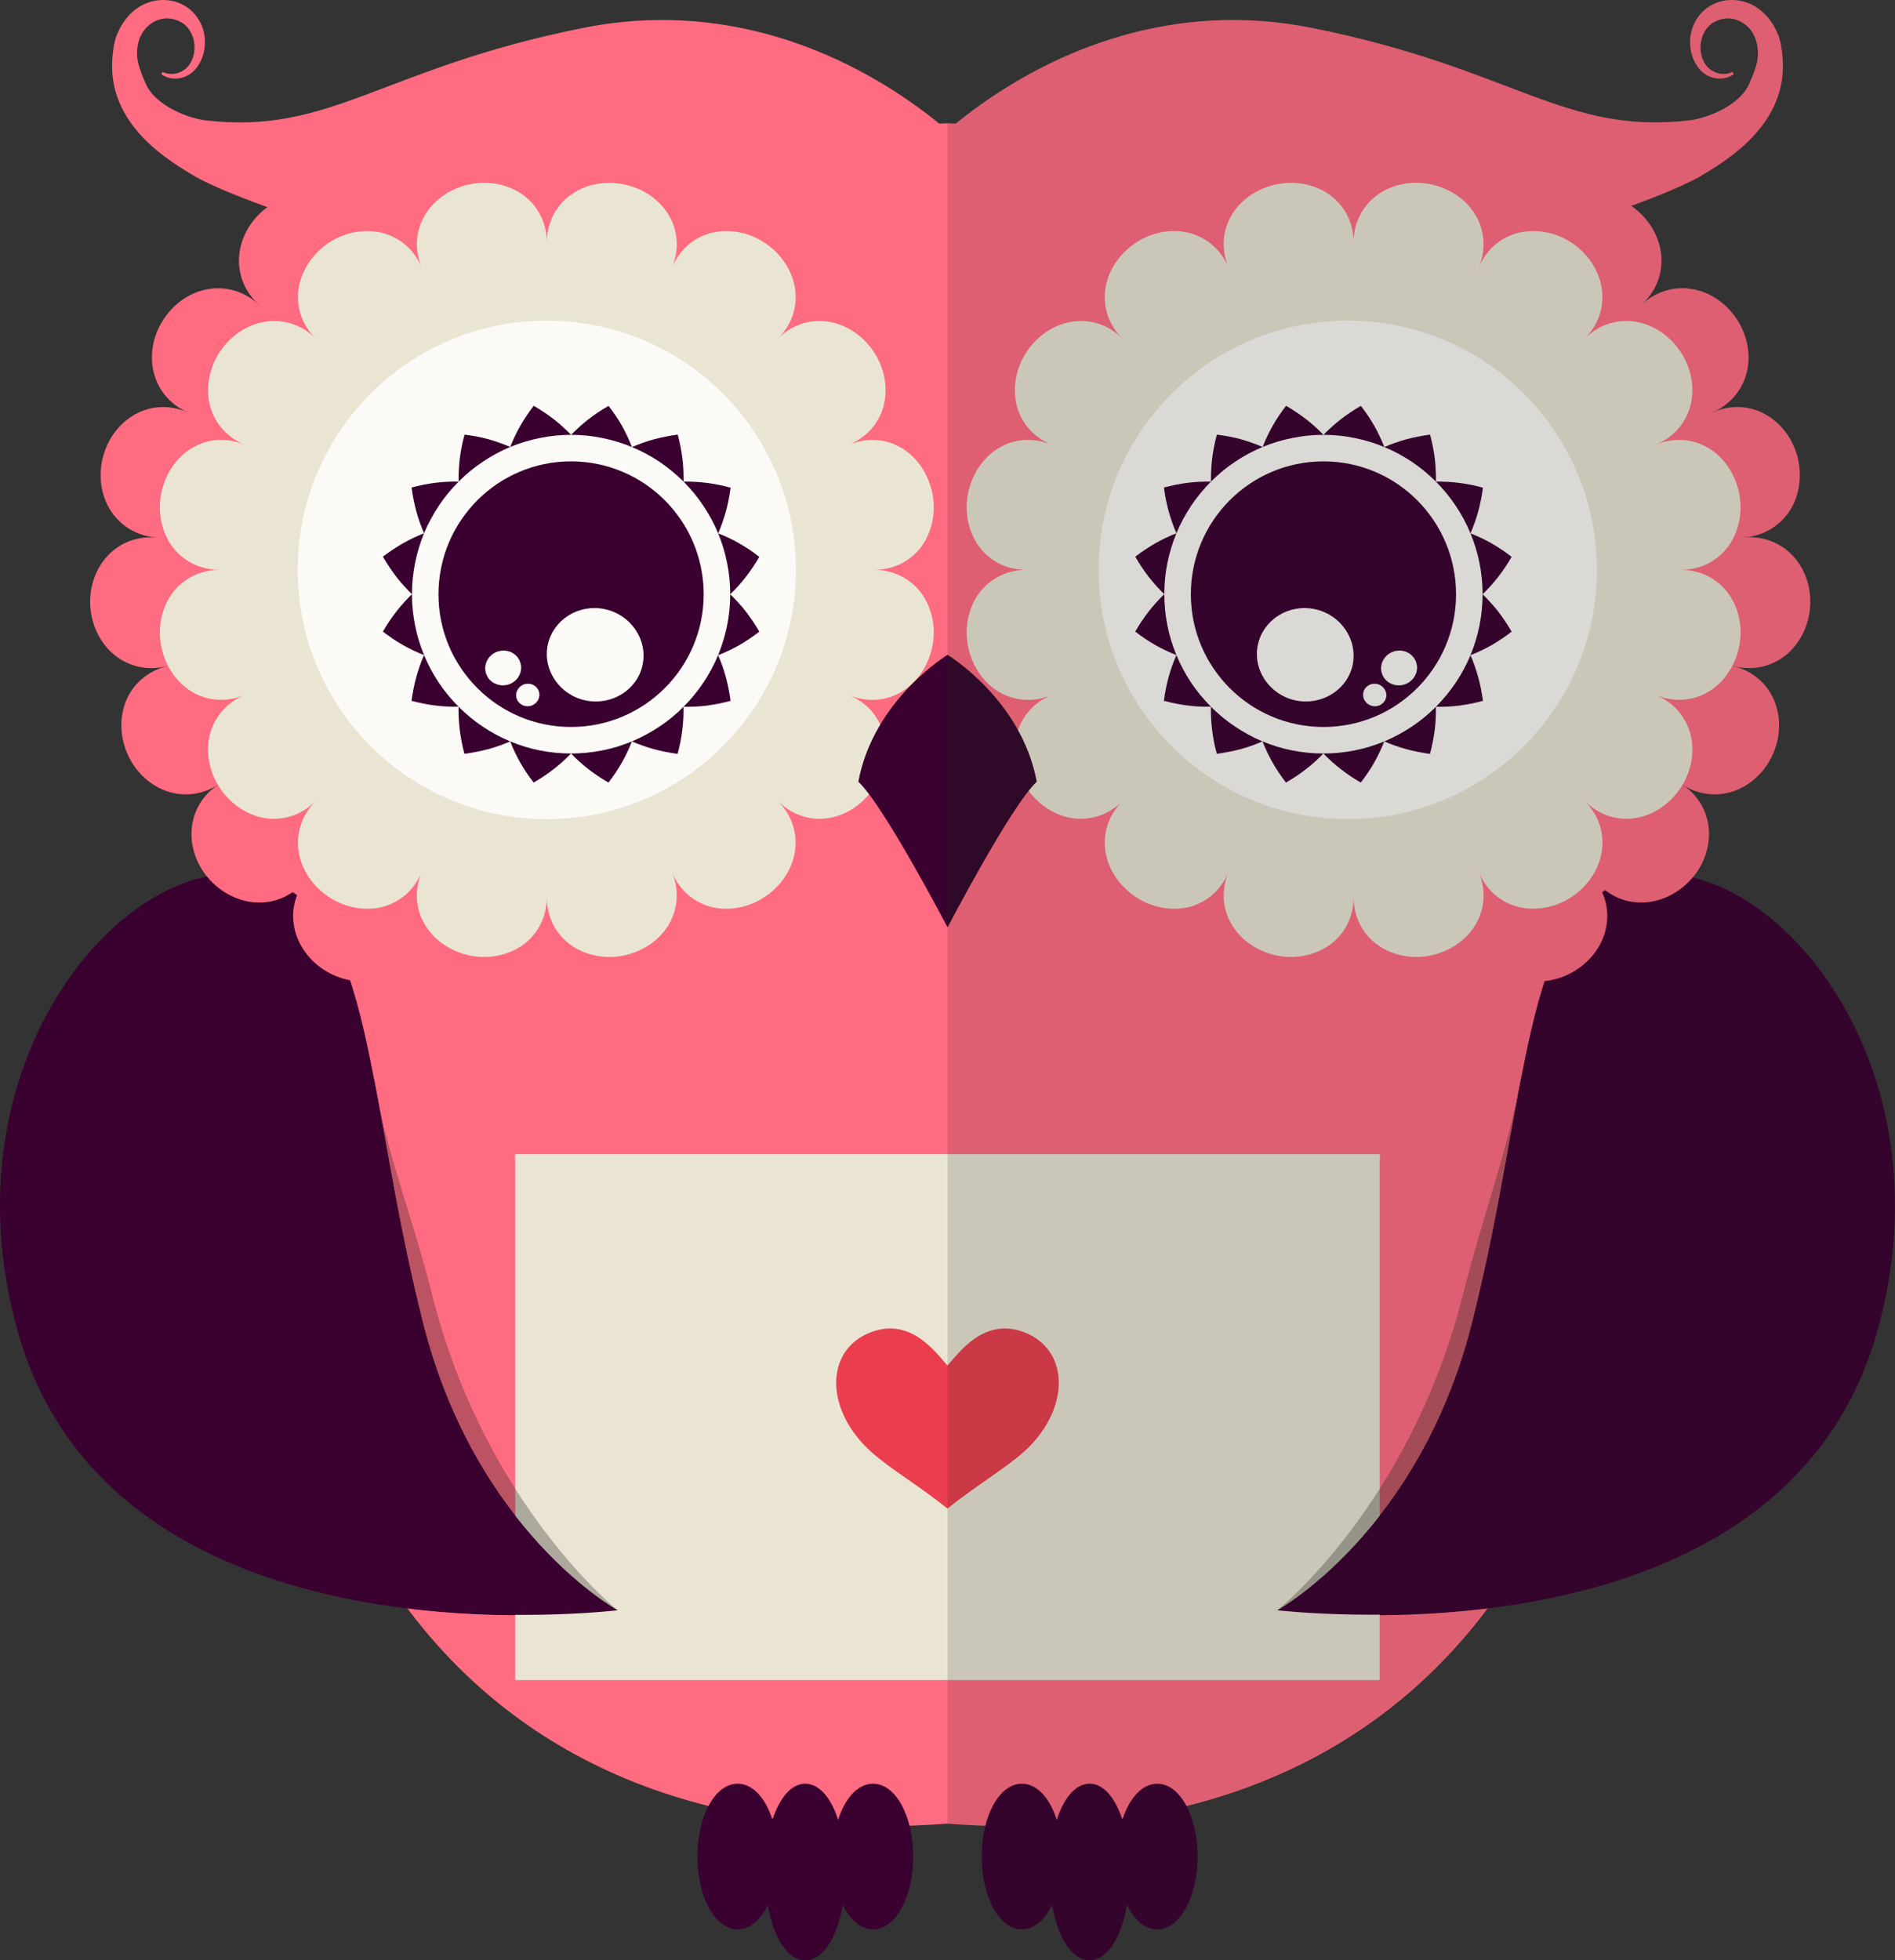<?xml version="1.0" encoding="utf-8"?>
<!-- Generator: Adobe Illustrator 16.0.0, SVG Export Plug-In . SVG Version: 6.00 Build 0)  -->
<!DOCTYPE svg PUBLIC "-//W3C//DTD SVG 1.1//EN" "http://www.w3.org/Graphics/SVG/1.1/DTD/svg11.dtd">
<svg version="1.1" id="Layer_1" xmlns="http://www.w3.org/2000/svg" xmlns:xlink="http://www.w3.org/1999/xlink" x="0px" y="0px"
   width="349.079"
   height="360.999"
   viewBox="0 0 349.079 360.999"
   xml:space="preserve">
<rect x="0" y="0" width="349.079" height="360.999" fill="#333333" stroke="none"/>
<g transform="translate(-834.13,-704.032)">
	<g>
		<g>
			<path fill="#FF6B80" d="M1131.24,875.889c-13.594-97.705-40.878-146.771-122.576-149.156l0,0l0,0l0,0l0,0
				c-81.698,2.386-108.991,51.451-122.566,149.156c-13.527,97.363,28.015,170.961,122.576,163.975
				C1103.206,1046.85,1144.767,973.252,1131.24,875.889z"/>
			<path fill="#3A002F" d="M1022.374,1059.336c-4.146,0-7.398-5.908-7.398-13.412c0-7.521,3.252-13.409,7.398-13.409
				s7.397,5.888,7.397,13.409C1029.771,1053.428,1026.521,1059.336,1022.374,1059.336z"/>
			<path fill="#3A002F" d="M1047.32,1059.336c-4.156,0-7.418-5.908-7.418-13.412c0-7.521,3.262-13.409,7.418-13.409
				c4.146,0,7.397,5.888,7.397,13.409C1054.718,1053.428,1051.467,1059.336,1047.32,1059.336z"/>
			<path fill="#3A002F" d="M1034.852,1065.031c-4.214,0-7.408-6.986-7.408-16.259c0-9.255,3.194-16.258,7.408-16.258
				s7.379,7.003,7.379,16.258C1042.23,1058.045,1039.065,1065.031,1034.852,1065.031z"/>
			<path fill="#3A002F" d="M970.009,1059.336c-4.146,0-7.398-5.908-7.398-13.412c0-7.521,3.251-13.409,7.398-13.409
				s7.399,5.888,7.399,13.409C977.408,1053.428,974.155,1059.336,970.009,1059.336z"/>
			<path fill="#3A002F" d="M994.956,1059.336c-4.156,0-7.408-5.908-7.408-13.412c0-7.521,3.252-13.409,7.408-13.409
				c4.136,0,7.388,5.888,7.388,13.409C1002.344,1053.428,999.092,1059.336,994.956,1059.336z"/>
			<path fill="#3A002F" d="M982.468,1065.031c-4.214,0-7.398-6.986-7.398-16.259c0-9.255,3.184-16.258,7.398-16.258
				c4.223,0,7.417,7.003,7.417,16.258C989.885,1058.045,986.691,1065.031,982.468,1065.031z"/>
			<g>
				<path fill="#3A002F" d="M912.016,947.601c9.717,38.58,35.894,52.971,35.894,52.971s-92.887,12.124-110.569-51.565
					c-13.739-49.489,19.645-87.587,42.754-83.757C903.232,869.078,900.721,902.79,912.016,947.601z"/>
				<path fill="#3A002F" d="M1105.332,947.601c-9.717,38.58-35.913,52.971-35.913,52.971s92.896,12.124,110.579-51.565
					c13.738-49.489-19.646-87.587-42.754-83.757C1114.106,869.078,1116.617,902.79,1105.332,947.601z"/>
			</g>
			<g>
				<path fill="#FF6B80" d="M934.855,881.162c-39.791,0-72.164-32.382-72.164-72.192c0-39.793,32.373-72.157,72.164-72.157
					c39.79,0,72.174,32.364,72.174,72.157C1007.029,848.78,974.646,881.162,934.855,881.162z"/>
				<g>
					<g>
						<path fill="#FF6B80" d="M911.419,877.235c1.116-3.153,3.309-5.618,5.744-7.193c2.453-1.599,5.127-2.331,7.812-1.889
							c5.205,0.925,9.698,6.236,9.881,13.009c0.01,3.346-1.376,6.427-3.906,8.522c-2.501,2.1-6.157,3.156-9.976,2.521
							c-3.81-0.614-6.927-2.828-8.62-5.618C910.63,883.779,910.323,880.43,911.419,877.235z"/>
					</g>
					<g>
						<path fill="#FF6B80" d="M890.553,865.922c4.3-5.193,11.122-6.675,15.777-4.192c2.405,1.306,4.061,3.54,5.013,6.31
							c0.943,2.731,1.164,6.022,0.077,9.196c-1.077,3.194-3.387,5.656-6.465,6.813c-3.059,1.153-6.859,0.96-10.265-0.888
							c-3.386-1.844-5.619-4.925-6.301-8.119C887.676,871.831,888.475,868.557,890.553,865.922z"/>
					</g>
					<g>
						<path fill="#FF6B80" d="M874.457,848.452c5.734-3.54,12.68-2.753,16.298,1.115c3.55,3.927,3.799,10.909-0.202,16.354
							c-2.059,2.656-5.051,4.234-8.332,4.311c-3.261,0.117-6.792-1.31-9.409-4.138s-3.724-6.481-3.338-9.714
							C869.829,853.106,871.638,850.262,874.457,848.452z"/>
					</g>
					<g>
						<path fill="#FF6B80" d="M864.885,826.71c3.27-0.829,6.522-0.328,9.188,0.825c2.664,1.194,4.752,3.021,5.849,5.525
							c2.106,4.849,0.067,11.503-5.465,15.392c-2.81,1.848-6.138,2.365-9.274,1.385c-3.118-0.96-6.023-3.426-7.572-6.966
							c-1.568-3.539-1.433-7.349-0.028-10.294C858.988,829.614,861.624,827.518,864.885,826.71z"/>
					</g>
					<g>
						<path fill="#FF6B80" d="M862.931,803.023c6.706,0.749,11.689,5.639,12.151,10.909c0.23,2.731-0.741,5.349-2.521,7.659
							c-1.78,2.269-4.407,4.271-7.677,5.118c-3.252,0.825-6.572,0.231-9.217-1.713c-2.655-1.924-4.569-5.215-4.887-9.062
							c-0.318-3.851,1.049-7.391,3.338-9.718C856.409,803.869,859.583,802.733,862.931,803.023z"/>
					</g>
					<g>
						<path fill="#FF6B80" d="M868.761,779.993c3.088,1.364,5.34,3.771,6.726,6.309c1.385,2.58,1.885,5.312,1.222,7.968
							c-0.664,2.617-2.424,4.789-4.859,6.389c-2.424,1.595-5.55,2.613-8.918,2.365c-3.348-0.27-6.292-1.906-8.177-4.6
							c-1.876-2.673-2.626-6.386-1.674-10.16c0.934-3.75,3.387-6.654,6.312-8.119C862.325,778.646,865.693,778.625,868.761,779.993z
							"/>
					</g>
					<g>
						<path fill="#FF6B80" d="M881.788,760.115c4.83,4.714,5.724,11.642,2.867,16.086c-2.925,4.406-9.64,6.33-15.894,3.792
							c-3.079-1.347-5.329-3.851-6.214-7.007c-0.905-3.153-0.415-6.924,1.721-10.156c2.107-3.236,5.359-5.197,8.602-5.619
							C876.121,756.786,879.315,757.826,881.788,760.115z"/>
					</g>
					<g>
						<path fill="#FF6B80" d="M900.519,745.512c1.607,2.963,1.924,6.233,1.443,9.12c-0.49,2.866-1.76,5.349-3.916,7.024
							c-4.194,3.249-11.169,2.903-16.258-1.541c-2.482-2.251-3.8-5.369-3.627-8.64c0.164-3.271,1.837-6.658,4.897-9.045
							c3.04-2.365,6.744-3.19,9.947-2.538C896.238,740.508,898.922,742.549,900.519,745.512z"/>
					</g>
					<g>
						<path fill="#FF6B80" d="M922.974,737.797c0.549,3.309-0.221,6.52-1.596,9.062c-1.405,2.579-3.406,4.503-5.985,5.387
							c-2.568,0.885-5.339,0.598-8.023-0.56c-2.656-1.17-5.234-3.211-6.851-6.174c-1.616-2.946-1.867-6.312-0.634-9.352
							c1.202-3.039,3.915-5.716,7.571-6.966c3.666-1.271,7.446-0.829,10.265,0.829C920.568,731.656,922.444,734.468,922.974,737.797
							z"/>
					</g>
					<g>
						<path fill="#FF6B80" d="M946.737,737.797c-0.567,3.309-2.329,6.099-4.464,8.06c-2.155,1.965-4.686,3.156-7.417,3.136
							c-2.732,0.021-5.263-1.171-7.417-3.136c-2.126-1.961-3.896-4.751-4.464-8.06c-0.558-3.329,0.308-6.582,2.463-9.065
							c2.136-2.462,5.57-4.116,9.429-4.116c3.848,0,7.282,1.654,9.408,4.116C946.439,731.215,947.304,734.468,946.737,737.797z"/>
					</g>
					<g>
						<path fill="#FF6B80" d="M969.201,745.512c-1.625,2.963-4.194,5.004-6.85,6.174c-2.684,1.157-5.455,1.444-8.033,0.56
							c-2.569-0.884-4.579-2.808-5.975-5.387c-1.376-2.542-2.145-5.753-1.606-9.062c0.548-3.329,2.415-6.141,5.263-7.773
							c2.819-1.637,6.6-2.1,10.256-0.829c3.665,1.271,6.369,3.927,7.581,6.966C971.067,739.199,970.817,742.587,969.201,745.512z"/>
					</g>
					<g>
						<path fill="#FF6B80" d="M987.933,760.133c-5.089,4.427-12.074,4.772-16.259,1.54c-2.165-1.692-3.425-4.175-3.925-7.041
							c-0.472-2.866-0.154-6.157,1.452-9.12c1.597-2.963,4.281-5.004,7.504-5.619c3.213-0.652,6.917,0.173,9.958,2.538
							c3.049,2.387,4.733,5.795,4.896,9.045C991.732,754.746,990.415,757.864,987.933,760.133z"/>
					</g>
					<g>
						<path fill="#FF6B80" d="M1000.949,779.993c-6.244,2.538-12.958,0.614-15.883-3.771c-2.867-4.465-1.962-11.393,2.867-16.089
							c2.472-2.289,5.666-3.347,8.918-2.922c3.232,0.442,6.494,2.383,8.609,5.619c2.127,3.232,2.607,7.003,1.713,10.156
							C1006.288,776.143,1004.027,778.646,1000.949,779.993z"/>
					</g>
					<g>
						<path fill="#FF6B80" d="M1006.788,803.023c-3.367,0.27-6.494-0.771-8.918-2.349c-2.434-1.616-4.195-3.788-4.858-6.405
							c-0.664-2.656-0.164-5.388,1.222-7.968c1.375-2.538,3.636-4.924,6.715-6.309c3.079-1.347,6.446-1.33,9.38,0.151
							c2.925,1.465,5.377,4.39,6.32,8.119c0.942,3.774,0.192,7.487-1.693,10.16C1013.08,801.117,1010.137,802.774,1006.788,803.023z
							"/>
					</g>
					<g>
						<path fill="#FF6B80" d="M1004.826,826.71c-3.262-0.847-5.888-2.85-7.668-5.118c-1.779-2.311-2.751-4.928-2.521-7.639
							c0.462-5.291,5.436-10.181,12.15-10.93c3.349-0.29,6.522,0.846,8.813,3.211c2.279,2.311,3.655,5.851,3.328,9.701
							c-0.317,3.847-2.232,7.138-4.878,9.062C1011.396,826.941,1008.087,827.535,1004.826,826.71z"/>
					</g>
					<g>
						<path fill="#FF6B80" d="M995.263,848.452c-5.532-3.868-7.572-10.543-5.475-15.392c1.107-2.504,3.185-4.331,5.859-5.525
							c2.655-1.153,5.907-1.654,9.178-0.825c3.261,0.808,5.906,2.904,7.302,5.888c1.414,2.925,1.549,6.734-0.029,10.273
							c-1.539,3.561-4.444,6.022-7.571,6.966C1001.392,850.817,998.063,850.3,995.263,848.452z"/>
					</g>
					<g>
						<path fill="#FF6B80" d="M979.158,865.922c-3.993-5.445-3.752-12.428-0.192-16.334c3.608-3.889,10.553-4.676,16.297-1.136
							c2.818,1.826,4.627,4.654,4.983,7.929c0.366,3.232-0.73,6.886-3.357,9.734c-2.607,2.829-6.128,4.234-9.399,4.117
							C984.209,870.156,981.217,868.578,979.158,865.922z"/>
					</g>
					<g>
						<path fill="#FF6B80" d="M958.281,877.235c-1.078-3.174-0.856-6.465,0.077-9.196c0.963-2.77,2.617-5.004,5.022-6.31
							c4.657-2.503,11.488-1.001,15.778,4.192c2.078,2.635,2.877,5.927,2.165,9.12c-0.683,3.194-2.915,6.275-6.301,8.119
							c-3.406,1.848-7.206,2.041-10.265,0.888C961.687,882.892,959.368,880.43,958.281,877.235z"/>
					</g>
					<g>
						<path fill="#FF6B80" d="M934.855,881.162c0.192-6.772,4.675-12.084,9.88-13.009c2.694-0.442,5.368,0.29,7.812,1.889
							c2.434,1.575,4.627,4.04,5.733,7.193c1.107,3.194,0.799,6.544-0.914,9.352c-1.703,2.79-4.82,5.004-8.63,5.618
							c-3.819,0.636-7.476-0.421-9.977-2.521C936.231,887.589,934.846,884.508,934.855,881.162z"/>
					</g>
				</g>
			</g>
			<g>
				<path fill="#FF6B80" d="M1083.484,881.162c39.79,0,72.163-32.382,72.163-72.192c0-39.793-32.373-72.157-72.163-72.157
					c-39.801,0-72.185,32.364-72.185,72.157C1011.3,848.78,1043.684,881.162,1083.484,881.162z"/>
				<g>
					<g>
						<path fill="#FF6B80" d="M1106.91,877.256c1.116,3.174,0.798,6.523-0.914,9.331c-1.703,2.79-4.819,4.983-8.639,5.618
							c-3.819,0.636-7.467-0.441-9.968-2.521c-2.521-2.096-3.916-5.177-3.905-8.522c0.009-3.388,1.298-6.406,3.078-8.696
							c1.809-2.31,4.108-3.85,6.802-4.312c2.684-0.46,5.368,0.29,7.812,1.889C1103.601,871.617,1105.813,874.062,1106.91,877.256z"
							/>
					</g>
					<g>
						<path fill="#FF6B80" d="M1127.787,865.922c2.087,2.635,2.876,5.927,2.164,9.12c-0.683,3.194-2.914,6.275-6.311,8.119
							c-3.396,1.848-7.197,2.041-10.246,0.888c-3.079-1.157-5.388-3.619-6.484-6.793c-1.078-3.194-0.856-6.485,0.086-9.217
							c0.953-2.77,2.607-5.004,5.013-6.31c2.396-1.309,5.166-1.464,8.005-0.77C1122.842,861.65,1125.709,863.267,1127.787,865.922z"
							/>
					</g>
					<g>
						<path fill="#FF6B80" d="M1143.882,848.431c2.828,1.831,4.637,4.676,4.993,7.95c0.366,3.232-0.731,6.886-3.349,9.714
							c-2.616,2.828-6.137,4.255-9.408,4.138c-3.28-0.076-6.263-1.654-8.331-4.311c-2.06-2.673-2.906-5.85-2.916-8.754
							c0.01-2.925,0.866-5.58,2.724-7.601c1.856-2,4.416-3.077,7.33-3.329C1137.82,846.027,1141.063,846.604,1143.882,848.431z"/>
					</g>
					<g>
						<path fill="#FF6B80" d="M1153.455,826.71c3.261,0.808,5.897,2.887,7.292,5.867c1.414,2.945,1.549,6.755-0.01,10.294
							c-1.559,3.54-4.454,6.006-7.581,6.966c-3.126,0.963-6.465,0.463-9.274-1.406c-2.8-1.864-4.637-4.579-5.579-7.327
							c-0.934-2.773-0.973-5.543,0.114-8.043c1.107-2.504,3.185-4.352,5.851-5.525
							C1146.932,826.382,1150.184,825.863,1153.455,826.71z"/>
					</g>
					<g>
						<path fill="#FF6B80" d="M1155.407,803.003c3.349-0.27,6.532,0.866,8.822,3.215c2.271,2.327,3.656,5.867,3.328,9.718
							c-0.317,3.847-2.231,7.138-4.877,9.062c-2.655,1.944-5.975,2.521-9.226,1.713c-3.262-0.847-5.897-2.85-7.678-5.118
							c-1.779-2.311-2.752-4.928-2.521-7.659c0.23-2.711,1.587-5.156,3.742-7.117
							C1149.135,804.833,1152.05,803.313,1155.407,803.003z"/>
					</g>
					<g>
						<path fill="#FF6B80" d="M1149.568,779.993c3.078-1.368,6.455-1.347,9.38,0.151c2.924,1.465,5.378,4.369,6.32,8.119
							c0.942,3.754,0.202,7.487-1.684,10.16c-1.886,2.693-4.829,4.33-8.178,4.579c-3.357,0.269-6.494-0.75-8.918-2.345
							c-2.424-1.616-4.195-3.771-4.858-6.389c-0.664-2.656-0.154-5.388,1.222-7.968
							C1144.237,783.764,1146.499,781.357,1149.568,779.993z"/>
					</g>
					<g>
						<path fill="#FF6B80" d="M1136.551,760.115c2.473-2.289,5.667-3.35,8.919-2.904c3.242,0.422,6.493,2.383,8.61,5.619
							c2.126,3.232,2.616,7.003,1.722,10.139c-0.895,3.174-3.146,5.678-6.233,7.024c-3.089,1.347-6.369,1.385-9.188,0.69
							c-2.839-0.732-5.187-2.192-6.687-4.482c-1.502-2.289-1.906-5.042-1.453-7.908
							C1132.722,765.406,1134.079,762.405,1136.551,760.115z"/>
					</g>
					<g>
						<path fill="#FF6B80" d="M1117.819,745.512c1.598-2.963,4.281-5.004,7.514-5.619c3.204-0.652,6.908,0.155,9.948,2.538
							c3.05,2.387,4.733,5.774,4.897,9.045c0.172,3.271-1.146,6.389-3.628,8.64c-2.482,2.29-5.58,3.388-8.476,3.637
							c-2.914,0.231-5.638-0.425-7.783-2.096c-2.154-1.676-3.425-4.176-3.925-7.045
							C1115.905,751.745,1116.213,748.475,1117.819,745.512z"/>
					</g>
					<g>
						<path fill="#FF6B80" d="M1095.355,737.776c0.549-3.309,2.415-6.12,5.263-7.773c2.818-1.638,6.6-2.079,10.265-0.809
							c3.646,1.233,6.359,3.927,7.571,6.966c1.223,3.039,0.981,6.389-0.635,9.352s-4.194,5.004-6.85,6.157
							c-2.684,1.153-5.455,1.461-8.023,0.576c-2.578-0.904-4.579-2.808-5.983-5.387
							C1095.586,744.316,1094.817,741.105,1095.355,737.776z"/>
					</g>
					<g>
						<path fill="#FF6B80" d="M1071.603,737.776c-0.567-3.309,0.298-6.579,2.453-9.045c2.136-2.462,5.57-4.116,9.418-4.116
							c3.858,0,7.293,1.637,9.419,4.116c2.165,2.466,3.03,5.736,2.463,9.045c-0.559,3.329-2.328,6.119-4.464,8.08
							c-2.146,1.965-4.665,3.156-7.407,3.136c-2.742,0.021-5.263-1.171-7.428-3.136
							C1073.931,743.896,1072.161,741.105,1071.603,737.776z"/>
					</g>
					<g>
						<path fill="#FF6B80" d="M1049.138,745.512c-1.615-2.946-1.866-6.312-0.634-9.352c1.202-3.039,3.915-5.716,7.571-6.966
							c3.665-1.271,7.446-0.829,10.274,0.829c2.838,1.633,4.714,4.444,5.253,7.753c0.538,3.35-0.23,6.54-1.607,9.082
							c-1.394,2.579-3.404,4.482-5.983,5.387c-2.568,0.885-5.34,0.577-8.023-0.576
							C1053.333,750.516,1050.754,748.475,1049.138,745.512z"/>
					</g>
					<g>
						<path fill="#FF6B80" d="M1030.407,760.133c-2.482-2.269-3.801-5.387-3.628-8.657c0.164-3.271,1.848-6.658,4.898-9.045
							c3.039-2.365,6.743-3.19,9.947-2.538c3.231,0.615,5.926,2.656,7.513,5.619c1.607,2.963,1.925,6.254,1.453,9.12
							c-0.5,2.849-1.761,5.349-3.925,7.041c-2.155,1.654-4.868,2.311-7.773,2.079S1032.89,762.405,1030.407,760.133z"/>
					</g>
					<g>
						<path fill="#FF6B80" d="M1017.39,779.993c-3.088-1.347-5.339-3.851-6.225-7.007c-0.895-3.136-0.413-6.924,1.713-10.139
							c2.117-3.254,5.378-5.194,8.61-5.637c3.242-0.425,6.446,0.615,8.919,2.922c2.472,2.293,3.829,5.273,4.31,8.16
							c0.462,2.866,0.049,5.619-1.443,7.929c-1.51,2.27-3.857,3.729-6.696,4.462C1023.769,781.396,1020.479,781.34,1017.39,779.993z
							"/>
					</g>
					<g>
						<path fill="#FF6B80" d="M1023.085,848.452c-2.818,1.848-6.146,2.365-9.273,1.385c-3.127-0.943-6.032-3.426-7.571-6.966
							c-1.568-3.519-1.443-7.331-0.029-10.273c1.404-2.963,4.041-5.08,7.302-5.888c3.262-0.829,6.523-0.328,9.178,0.846
							c2.665,1.174,4.753,3.001,5.859,5.505c1.088,2.5,1.049,5.27,0.116,8.043C1027.713,843.852,1025.885,846.587,1023.085,848.452z
							"/>
					</g>
					<g>
						<path fill="#FF6B80" d="M1039.171,865.922c-2.058,2.656-5.041,4.234-8.321,4.311c-3.262,0.117-6.792-1.288-9.399-4.138
							c-2.626-2.828-3.724-6.481-3.357-9.714c0.355-3.274,2.174-6.119,4.992-7.929c2.819-1.848,6.053-2.425,8.957-2.193
							c2.905,0.231,5.475,1.309,7.331,3.309c1.857,2.021,2.704,4.676,2.723,7.601
							C1042.087,860.072,1041.23,863.249,1039.171,865.922z"/>
					</g>
					<g>
						<path fill="#FF6B80" d="M1060.048,877.256c-1.077,3.174-3.387,5.636-6.475,6.793c-3.05,1.153-6.85,0.96-10.246-0.888
							c-3.396-1.844-5.628-4.925-6.32-8.119c-0.702-3.193,0.096-6.485,2.164-9.12c2.088-2.655,4.964-4.251,7.783-4.962
							c2.829-0.694,5.618-0.539,8.005,0.77c2.405,1.306,4.06,3.54,5.021,6.31C1060.904,870.771,1061.135,874.062,1060.048,877.256z"
							/>
					</g>
					<g>
						<path fill="#FF6B80" d="M1083.484,881.162c0.009,3.346-1.376,6.427-3.907,8.522c-2.501,2.079-6.157,3.156-9.977,2.521
							c-3.809-0.635-6.926-2.828-8.619-5.618c-1.723-2.808-2.04-6.157-0.934-9.331c1.116-3.194,3.31-5.639,5.744-7.214
							c2.443-1.599,5.127-2.349,7.821-1.889c2.674,0.463,4.983,2.003,6.792,4.312
							C1082.194,874.756,1083.474,877.774,1083.484,881.162z"/>
					</g>
				</g>
			</g>
			<g>
				<path fill="#FF6B80" d="M941.474,709.183c-37.289,7.486-46.399,19.818-69.806,16.973c-4.07-0.673-9.159-3.156-10.689-6.695
					c-0.779-1.789-1.443-3.426-1.597-5.08c-0.038-0.829,0.029-1.695,0.241-2.542l0.192-0.652c-0.029,0,0.212-0.463,0.298-0.656
					c0.174-0.346,0.346-0.632,0.626-0.998c1.029-1.329,2.684-2.176,4.358-2.1c0.855,0.041,1.674,0.27,2.462,0.732
					c0.673,0.365,1.328,1.06,1.732,1.868c0.896,1.616,0.924,3.923-0.105,5.636c-1,1.713-3.243,2.521-5.119,1.599l-0.202,0.442
					c1.876,1.347,4.714,0.98,6.389-1.078c1.635-2.02,2.106-5.117,1.106-7.718c-2.204-5.577-9.188-6.406-13.2-2.327
					c-0.481,0.462-0.991,1.098-1.395,1.733c-0.173,0.307-0.26,0.345-0.519,0.863l-0.471,0.963c-0.587,1.326-0.789,2.85-0.924,4.369
					c-1.135,12.601,10.697,19.317,15.44,22.146c10.91,5.927,48.373,18.203,70.202,15.337c47.266-6.237,86.315,10.408,87.596,4.714
					C1030.513,745.895,992.685,698.871,941.474,709.183z"/>
				<path fill="#FF6B80" d="M1075.864,709.183c37.299,7.486,46.4,19.818,69.817,16.973c4.059-0.673,9.148-3.156,10.688-6.695
					c0.779-1.789,1.443-3.426,1.588-5.08c0.039-0.829-0.029-1.695-0.241-2.542l-0.202-0.652c0.039,0-0.192-0.463-0.288-0.656
					c-0.174-0.346-0.337-0.632-0.615-0.998c-1.03-1.329-2.685-2.176-4.368-2.1c-0.847,0.041-1.664,0.27-2.463,0.732
					c-0.654,0.365-1.327,1.06-1.731,1.868c-0.885,1.616-0.924,3.923,0.106,5.636c1,1.713,3.251,2.521,5.117,1.599l0.212,0.442
					c-1.876,1.347-4.724,0.98-6.397-1.078c-1.636-2.02-2.107-5.117-1.098-7.718c2.203-5.577,9.179-6.406,13.19-2.327
					c0.48,0.462,0.991,1.098,1.414,1.733c0.174,0.307,0.241,0.345,0.501,0.863l0.462,0.963c0.597,1.326,0.798,2.85,0.933,4.369
					c1.135,12.601-10.698,19.317-15.422,22.146c-10.92,5.927-48.392,18.203-70.23,15.337c-47.257-6.237-86.307,10.408-87.586,4.714
					C986.826,745.895,1024.654,698.871,1075.864,709.183z"/>
			</g>
			<path fill="#EAE5D3" d="M995.08,808.97c3.357,0.038,6.407-1.347,8.504-3.927c2.04-2.559,3.079-6.312,2.29-10.177
				c-0.788-3.867-3.098-6.965-6.021-8.526c-2.886-1.616-6.283-1.691-9.361-0.383l0,0c3.127-1.309,5.387-3.733,6.34-6.928
				c0.904-3.156,0.414-7.003-1.79-10.273c-2.213-3.273-5.551-5.215-8.822-5.543c-3.291-0.365-6.437,0.809-8.803,3.194l0,0
				c2.385-2.348,3.569-5.504,3.223-8.792c-0.346-3.253-2.29-6.603-5.551-8.812c-3.271-2.214-7.138-2.693-10.265-1.789
				c-3.194,0.942-5.638,3.19-6.927,6.348l0,0c1.298-3.098,1.212-6.503-0.395-9.39c-1.559-2.904-4.657-5.232-8.524-6.002
				c-3.867-0.809-7.619,0.248-10.168,2.289c-2.579,2.097-3.963,5.139-3.944,8.485l0,0l0,0l0,0c0.009-3.347-1.376-6.389-3.954-8.485
				c-2.55-2.041-6.311-3.098-10.169-2.311c-3.868,0.791-6.965,3.119-8.523,6.023c-1.607,2.887-1.693,6.292-0.395,9.372l0,0l0,0l0,0
				c-1.289-3.14-3.724-5.388-6.927-6.33c-3.136-0.904-7.004-0.425-10.266,1.769c-3.271,2.23-5.214,5.56-5.551,8.833
				c-0.347,3.288,0.837,6.444,3.213,8.792l0,0l0,0l0,0c-2.357-2.386-5.503-3.56-8.794-3.194c-3.27,0.328-6.618,2.27-8.831,5.543
				c-2.193,3.271-2.685,7.117-1.78,10.253c0.952,3.215,3.213,5.64,6.34,6.928l0,0c-3.088-1.288-6.475-1.213-9.371,0.403
				c-2.916,1.541-5.234,4.659-6.023,8.506c-0.779,3.885,0.26,7.639,2.299,10.177c2.097,2.58,5.138,3.965,8.495,3.947l0,0l0,0l0,0
				c-3.357,0-6.398,1.385-8.495,3.961c-2.039,2.542-3.079,6.292-2.299,10.16c0.789,3.889,3.107,6.965,6.013,8.543
				c2.896,1.578,6.292,1.675,9.37,0.387c0,0,0,0,0.011,0l0,0c-0.011,0-0.011,0-0.011,0c-3.126,1.268-5.387,3.733-6.339,6.928
				c-0.895,3.115-0.414,7.003,1.79,10.253c2.213,3.271,5.551,5.215,8.812,5.563c3.299,0.345,6.445-0.85,8.812-3.236l0,0l0,0l0,0
				c-2.386,2.387-3.57,5.525-3.213,8.813c0.337,3.273,2.28,6.62,5.541,8.812c3.271,2.214,7.139,2.694,10.275,1.81
				c3.193-0.963,5.638-3.232,6.917-6.351l0,0c-1.299,3.08-1.203,6.465,0.395,9.352c1.559,2.925,4.666,5.235,8.524,6.044
				c3.868,0.77,7.629-0.27,10.179-2.311c2.568-2.079,3.963-5.139,3.944-8.506c-0.02,3.367,1.375,6.427,3.945,8.506
				c2.549,2.041,6.311,3.08,10.178,2.311c3.868-0.809,6.965-3.119,8.524-6.044c1.596-2.887,1.693-6.271,0.395-9.352l0,0
				c1.28,3.118,3.723,5.388,6.917,6.351c3.137,0.885,7.003,0.404,10.265-1.81c3.271-2.192,5.214-5.539,5.551-8.812
				c0.355-3.288-0.837-6.427-3.213-8.792c0-0.021,0,0,0-0.021c2.366,2.387,5.512,3.581,8.803,3.236
				c3.271-0.349,6.609-2.293,8.822-5.543c2.203-3.271,2.693-7.138,1.79-10.273c-0.953-3.194-3.213-5.64-6.34-6.928l0,0
				c3.079,1.31,6.475,1.191,9.361-0.387c2.924-1.578,5.233-4.654,6.021-8.543c0.789-3.848-0.25-7.618-2.29-10.16
				C1001.487,810.354,998.438,808.97,995.08,808.97z"/>
			<path fill="#FBFAF6" d="M980.745,808.97c0,25.358-20.549,45.909-45.89,45.909c-25.34,0-45.89-20.551-45.89-45.909
				c0-25.323,20.55-45.892,45.89-45.892C960.196,763.078,980.745,783.646,980.745,808.97z"/>
			<g>
				<g>
					<path fill="#3A002F" d="M932.431,848.145c-0.943-1.212-1.779-2.462-2.501-3.733c-0.711-1.271-1.317-2.559-1.818-3.847
						c1.77,0.729,3.608,1.306,5.484,1.671c1.885,0.366,3.8,0.56,5.724,0.56c-0.961,1.002-2.011,1.962-3.165,2.846
						C935,846.546,933.758,847.396,932.431,848.145z"/>
				</g>
				<g>
					<path fill="#3A002F" d="M919.674,842.854c-0.385-1.481-0.673-2.945-0.856-4.406c-0.173-1.443-0.24-2.887-0.221-4.271
						c1.366,1.364,2.857,2.597,4.444,3.653c1.597,1.078,3.3,2.003,5.07,2.735c-1.28,0.556-2.617,1.036-4.031,1.423
						C922.676,842.37,921.204,842.64,919.674,842.854z"/>
				</g>
				<g>
					<path fill="#3A002F" d="M909.938,833.099c0.202-1.54,0.5-3.005,0.885-4.407c0.385-1.405,0.856-2.752,1.424-4.022
						c0.731,1.771,1.646,3.464,2.704,5.08c1.077,1.578,2.299,3.08,3.646,4.427c-1.375,0.038-2.8-0.038-4.252-0.214
						C912.892,833.789,911.419,833.481,909.938,833.099z"/>
				</g>
				<g>
					<path fill="#3A002F" d="M904.666,820.342c0.761-1.33,1.597-2.559,2.492-3.716c0.896-1.153,1.876-2.214,2.857-3.174
						c0,1.924,0.193,3.83,0.567,5.716c0.366,1.885,0.934,3.732,1.665,5.501c-1.298-0.501-2.587-1.115-3.857-1.827
						C907.129,822.131,905.878,821.284,904.666,820.342z"/>
				</g>
				<g>
					<path fill="#3A002F" d="M904.666,806.546c1.212-0.926,2.463-1.751,3.733-2.483c1.27-0.711,2.559-1.329,3.848-1.826
						c-0.731,1.768-1.289,3.615-1.665,5.501c-0.365,1.886-0.567,3.809-0.567,5.715c-0.981-0.963-1.962-2.021-2.857-3.174
						C906.272,809.122,905.436,807.893,904.666,806.546z"/>
				</g>
				<g>
					<path fill="#3A002F" d="M909.948,793.807c1.491-0.384,2.953-0.691,4.397-0.867c1.461-0.173,2.886-0.249,4.271-0.211
						c-1.356,1.347-2.587,2.85-3.646,4.428c-1.068,1.616-1.982,3.308-2.723,5.08c-0.558-1.271-1.039-2.618-1.424-4.023
						C910.438,796.808,910.149,795.347,909.948,793.807z"/>
				</g>
				<g>
					<path fill="#3A002F" d="M919.703,784.071c1.52,0.193,2.992,0.463,4.396,0.846c1.405,0.404,2.751,0.885,4.021,1.423
						c-1.77,0.753-3.463,1.654-5.06,2.732c-1.597,1.06-3.088,2.289-4.445,3.656c-0.028-1.385,0.039-2.808,0.212-4.271
						C919.01,787.014,919.299,785.532,919.703,784.071z"/>
				</g>
				<g>
					<path fill="#3A002F" d="M932.441,778.76c1.337,0.771,2.578,1.616,3.732,2.501c1.145,0.887,2.204,1.868,3.156,2.849
						c-1.914,0-3.829,0.193-5.714,0.577c-1.876,0.365-3.723,0.925-5.494,1.653c0.501-1.267,1.107-2.576,1.828-3.847
						C930.67,781.223,931.508,779.993,932.441,778.76z"/>
				</g>
				<g>
					<path fill="#3A002F" d="M946.237,778.781c0.933,1.212,1.77,2.441,2.492,3.712c0.702,1.288,1.317,2.58,1.818,3.868
						c-1.761-0.75-3.608-1.288-5.494-1.675c-1.876-0.384-3.8-0.577-5.725-0.577c0.972-0.98,2.021-1.944,3.175-2.849
						C943.658,780.376,944.899,779.53,946.237,778.781z"/>
				</g>
				<g>
					<path fill="#3A002F" d="M958.975,784.071c0.404,1.481,0.683,2.963,0.866,4.386c0.173,1.464,0.24,2.887,0.211,4.271
						c-1.357-1.347-2.848-2.579-4.436-3.656c-1.596-1.058-3.3-1.979-5.069-2.711c1.279-0.56,2.617-1.02,4.031-1.423
						C955.982,784.572,957.454,784.265,958.975,784.071z"/>
				</g>
				<g>
					<path fill="#3A002F" d="M968.72,793.845c-0.202,1.502-0.49,2.963-0.875,4.389c-0.395,1.402-0.866,2.749-1.423,4.02
						c-0.741-1.789-1.655-3.48-2.713-5.059c-1.068-1.616-2.299-3.098-3.656-4.466c1.385-0.017,2.81,0.038,4.271,0.231
						C965.767,793.153,967.238,793.423,968.72,793.845z"/>
				</g>
				<g>
					<path fill="#3A002F" d="M974.001,806.584c-0.76,1.309-1.606,2.576-2.491,3.712c-0.905,1.153-1.867,2.214-2.867,3.174
						c0-1.924-0.183-3.847-0.568-5.732c-0.365-1.886-0.923-3.713-1.654-5.484c1.289,0.501,2.587,1.099,3.848,1.827
						C971.539,804.812,972.79,805.62,974.001,806.584z"/>
				</g>
				<g>
					<path fill="#3A002F" d="M974.001,820.359c-1.221,0.942-2.463,1.771-3.733,2.503c-1.27,0.712-2.568,1.326-3.857,1.827
						c0.73-1.789,1.289-3.619,1.664-5.484c0.385-1.885,0.568-3.809,0.568-5.735c1,0.963,1.962,2.023,2.867,3.156
						C972.395,817.783,973.241,819.033,974.001,820.359z"/>
				</g>
				<g>
					<path fill="#3A002F" d="M968.71,833.099c-1.491,0.403-2.963,0.69-4.397,0.884c-1.462,0.173-2.886,0.231-4.271,0.211
						c1.356-1.364,2.587-2.846,3.655-4.444c1.068-1.596,1.982-3.291,2.713-5.06c0.558,1.25,1.039,2.597,1.424,4.02
						C968.22,830.114,968.508,831.579,968.71,833.099z"/>
				</g>
				<g>
					<path fill="#3A002F" d="M958.955,842.871c-1.52-0.211-2.982-0.501-4.396-0.884c-1.405-0.387-2.751-0.867-4.021-1.423
						c1.77-0.732,3.463-1.657,5.06-2.715c1.597-1.06,3.088-2.289,4.445-3.656c0.028,1.385-0.039,2.828-0.222,4.271
						C959.648,839.908,959.359,841.372,958.955,842.871z"/>
				</g>
				<g>
					<path fill="#3A002F" d="M946.217,848.145c-1.337-0.749-2.578-1.599-3.732-2.504c-1.146-0.884-2.203-1.844-3.166-2.846
						c1.924,0,3.839-0.193,5.715-0.56c1.895-0.365,3.732-0.942,5.503-1.671c-0.5,1.288-1.107,2.576-1.829,3.847
						C947.988,845.683,947.16,846.933,946.217,848.145z"/>
				</g>
			</g>
			<path fill="#3A002F" d="M914.902,813.47c0,13.488,10.938,24.439,24.417,24.439c13.489,0,24.437-10.951,24.437-24.439
				c0-13.506-10.948-24.474-24.437-24.474C925.841,788.996,914.902,799.964,914.902,813.47z"/>
			<path fill="#FBFAF6" d="M941.994,833.019c-4.791-0.998-7.927-5.618-6.965-10.197c0.972-4.655,5.676-7.618,10.478-6.616
				c4.848,1.019,7.965,5.618,6.994,10.273C951.547,831.058,946.843,834.021,941.994,833.019z"/>
			<path fill="#FBFAF6" d="M931.882,834.021c-1.135,0.308-2.318-0.346-2.607-1.443c-0.298-1.095,0.404-2.252,1.54-2.56
				c1.155-0.307,2.328,0.35,2.617,1.465C933.72,832.56,933.027,833.713,931.882,834.021z"/>
			<path fill="#FBFAF6" d="M927.64,830.136c-1.77,0.459-3.578-0.539-4.021-2.234c-0.462-1.692,0.606-3.464,2.375-3.944
				c1.78-0.479,3.589,0.521,4.032,2.252C930.487,827.884,929.41,829.673,927.64,830.136z"/>
			<path fill="#EAE5D3" d="M1152.204,812.931c-2.098-2.576-5.138-3.961-8.505-3.961l0,0l0,0l0,0
				c3.367,0.018,6.407-1.367,8.505-3.947c2.04-2.559,3.078-6.292,2.289-10.177c-0.789-3.847-3.107-6.965-6.022-8.506
				c-2.886-1.616-6.272-1.691-9.36-0.403l0,0c3.126-1.288,5.388-3.713,6.34-6.928c0.895-3.136,0.413-7.003-1.789-10.253
				c-2.203-3.273-5.552-5.215-8.822-5.543c-3.29-0.365-6.437,0.809-8.803,3.194l0,0l0,0l0,0c2.386-2.348,3.569-5.504,3.213-8.792
				c-0.336-3.273-2.279-6.62-5.541-8.833c-3.262-2.193-7.13-2.673-10.274-1.769c-3.194,0.942-5.629,3.19-6.918,6.33l0,0
				c1.299-3.08,1.202-6.485-0.395-9.372c-1.559-2.904-4.656-5.232-8.524-6.023c-3.867-0.787-7.629,0.27-10.179,2.311
				c-2.568,2.097-3.963,5.139-3.944,8.485l0,0l0,0l0,0c0.02-3.347-1.365-6.389-3.943-8.485c-2.55-2.041-6.302-3.098-10.179-2.289
				c-3.858,0.77-6.966,3.098-8.523,6.002c-1.598,2.887-1.685,6.292-0.386,9.372l0,0c-1.289-3.14-3.732-5.388-6.927-6.33
				c-3.136-0.904-7.004-0.425-10.266,1.789c-3.261,2.21-5.214,5.56-5.551,8.812c-0.355,3.288,0.828,6.444,3.213,8.792l0,0
				c-2.356-2.386-5.503-3.539-8.803-3.194c-3.262,0.328-6.609,2.27-8.812,5.543c-2.202,3.271-2.693,7.117-1.789,10.273
				c0.943,3.194,3.214,5.619,6.34,6.907l0,0c-3.088-1.288-6.483-1.213-9.37,0.403c-2.915,1.562-5.224,4.659-6.022,8.526
				c-0.779,3.864,0.26,7.618,2.299,10.177c2.098,2.58,5.138,3.965,8.495,3.927c-3.357,0-6.397,1.385-8.495,3.961
				c-2.039,2.542-3.078,6.312-2.299,10.16c0.799,3.889,3.107,6.985,6.022,8.543c2.896,1.578,6.282,1.696,9.37,0.387l0,0
				c-3.126,1.288-5.388,3.733-6.34,6.928c-0.895,3.136-0.403,7.003,1.789,10.273c2.203,3.25,5.551,5.194,8.812,5.543
				c3.3,0.345,6.446-0.85,8.803-3.215l0,0c-2.376,2.365-3.56,5.504-3.213,8.792c0.347,3.273,2.3,6.62,5.561,8.812
				c3.262,2.214,7.129,2.694,10.266,1.81c3.193-0.963,5.638-3.232,6.917-6.351l0,0c-1.299,3.08-1.202,6.465,0.395,9.352
				c1.559,2.925,4.666,5.235,8.524,6.044c3.877,0.77,7.619-0.27,10.169-2.311c2.578-2.079,3.963-5.139,3.954-8.506
				c-0.021,3.367,1.375,6.427,3.954,8.506c2.54,2.041,6.301,3.08,10.168,2.311c3.868-0.809,6.956-3.119,8.524-6.044
				c1.597-2.887,1.693-6.271,0.394-9.352l0,0c1.28,3.118,3.724,5.388,6.918,6.33c3.136,0.905,7.004,0.425,10.274-1.789
				c3.262-2.192,5.205-5.539,5.542-8.812c0.355-3.288-0.828-6.427-3.213-8.813l0,0l0,0l0,0c2.366,2.387,5.503,3.581,8.802,3.236
				c3.271-0.349,6.61-2.293,8.813-5.563c2.213-3.25,2.684-7.138,1.789-10.253c-0.943-3.194-3.204-5.66-6.33-6.928h-0.01l0,0h0.01
				c3.078,1.288,6.465,1.191,9.361-0.387c2.914-1.578,5.233-4.676,6.012-8.543C1155.292,819.223,1154.244,815.473,1152.204,812.931z
				"/>
			<g>
				<path fill="#FBFAF6" d="M1036.507,808.97c0,25.358,20.549,45.909,45.899,45.909c25.331,0,45.881-20.551,45.881-45.909
					c0-25.323-20.55-45.892-45.881-45.892C1057.056,763.078,1036.507,783.646,1036.507,808.97z"/>
				<path fill="#3A002F" d="M1102.35,813.47c0,13.488-10.929,24.439-24.417,24.439c-13.498,0-24.437-10.951-24.437-24.439
					c0-13.506,10.938-24.474,24.437-24.474C1091.421,788.996,1102.35,799.964,1102.35,813.47z"/>
				<g>
					<g>
						<path fill="#3A002F" d="M1071.006,848.145c-0.923-1.212-1.761-2.462-2.482-3.733c-0.721-1.271-1.327-2.559-1.828-3.847
							c1.771,0.729,3.608,1.306,5.503,1.671c1.876,0.366,3.801,0.56,5.705,0.56c-0.952,1.002-2.011,1.962-3.155,2.846
							C1073.594,846.546,1072.353,847.396,1071.006,848.145z"/>
					</g>
					<g>
						<path fill="#3A002F" d="M1058.277,842.854c-0.404-1.481-0.692-2.945-0.865-4.406c-0.173-1.443-0.25-2.887-0.212-4.271
							c1.357,1.364,2.839,2.597,4.436,3.653c1.597,1.078,3.3,2.003,5.06,2.735c-1.27,0.556-2.606,1.036-4.021,1.423
							C1061.27,842.37,1059.798,842.64,1058.277,842.854z"/>
					</g>
					<g>
						<path fill="#3A002F" d="M1048.532,833.099c0.202-1.54,0.49-3.005,0.875-4.407c0.395-1.405,0.866-2.752,1.434-4.022
							c0.722,1.771,1.646,3.464,2.704,5.08c1.067,1.578,2.299,3.08,3.655,4.427c-1.395,0.038-2.819-0.038-4.271-0.214
							C1051.485,833.789,1050.014,833.481,1048.532,833.099z"/>
					</g>
					<g>
						<path fill="#3A002F" d="M1043.26,820.342c0.751-1.33,1.597-2.559,2.482-3.716c0.904-1.153,1.866-2.214,2.867-3.174
							c0,1.924,0.183,3.83,0.559,5.716c0.374,1.885,0.942,3.732,1.673,5.501c-1.299-0.501-2.588-1.115-3.857-1.827
							C1045.713,822.131,1044.472,821.284,1043.26,820.342z"/>
					</g>
					<g>
						<path fill="#3A002F" d="M1043.26,806.546c1.212-0.926,2.463-1.751,3.733-2.483c1.26-0.711,2.559-1.329,3.848-1.826
							c-0.73,1.768-1.289,3.615-1.673,5.501c-0.376,1.886-0.559,3.809-0.559,5.715c-1.001-0.963-1.963-2.021-2.867-3.174
							C1044.856,809.122,1044.021,807.893,1043.26,806.546z"/>
					</g>
					<g>
						<path fill="#3A002F" d="M1048.542,793.807c1.49-0.384,2.963-0.691,4.396-0.867c1.452-0.173,2.886-0.249,4.262-0.211
							c-1.356,1.347-2.578,2.85-3.646,4.428c-1.067,1.616-1.981,3.308-2.713,5.08c-0.558-1.271-1.029-2.618-1.424-4.023
							C1049.032,796.808,1048.734,795.347,1048.542,793.807z"/>
					</g>
					<g>
						<path fill="#3A002F" d="M1058.288,784.071c1.528,0.193,2.991,0.463,4.405,0.846c1.404,0.404,2.751,0.885,4.021,1.423
							c-1.77,0.753-3.473,1.654-5.069,2.732c-1.598,1.06-3.079,2.289-4.445,3.656c-0.02-1.385,0.048-2.808,0.222-4.271
							C1057.604,787.014,1057.894,785.532,1058.288,784.071z"/>
					</g>
					<g>
						<path fill="#3A002F" d="M1071.035,778.76c1.327,0.771,2.578,1.616,3.723,2.501c1.155,0.887,2.213,1.868,3.166,2.849
							c-1.915,0-3.84,0.193-5.716,0.577c-1.886,0.365-3.723,0.925-5.493,1.653c0.501-1.267,1.106-2.576,1.828-3.847
							C1069.255,781.223,1070.092,779.993,1071.035,778.76z"/>
					</g>
					<g>
						<path fill="#3A002F" d="M1084.821,778.781c0.943,1.212,1.77,2.441,2.492,3.712c0.722,1.288,1.327,2.58,1.827,3.868
							c-1.77-0.75-3.617-1.288-5.493-1.675c-1.876-0.384-3.791-0.577-5.724-0.577c0.961-0.98,2.02-1.944,3.174-2.849
							C1082.243,780.376,1083.493,779.53,1084.821,778.781z"/>
					</g>
					<g>
						<path fill="#3A002F" d="M1097.568,784.071c0.395,1.481,0.683,2.963,0.866,4.386c0.163,1.464,0.23,2.887,0.212,4.271
							c-1.356-1.347-2.849-2.579-4.445-3.656c-1.597-1.058-3.291-1.979-5.061-2.711c1.271-0.56,2.607-1.02,4.031-1.423
							C1094.576,784.572,1096.048,784.265,1097.568,784.071z"/>
					</g>
					<g>
						<path fill="#3A002F" d="M1107.305,793.845c-0.192,1.502-0.49,2.963-0.876,4.389c-0.385,1.402-0.865,2.749-1.424,4.02
							c-0.73-1.789-1.646-3.48-2.703-5.059c-1.078-1.616-2.3-3.098-3.655-4.466c1.385-0.017,2.809,0.038,4.261,0.231
							C1104.351,793.153,1105.832,793.423,1107.305,793.845z"/>
					</g>
					<g>
						<path fill="#3A002F" d="M1112.586,806.584c-0.76,1.309-1.597,2.576-2.491,3.712c-0.896,1.153-1.866,2.214-2.857,3.174
							c0-1.924-0.192-3.847-0.567-5.732c-0.366-1.886-0.934-3.713-1.665-5.484c1.299,0.501,2.578,1.099,3.857,1.827
							C1110.123,804.812,1111.374,805.62,1112.586,806.584z"/>
					</g>
					<g>
						<path fill="#3A002F" d="M1112.586,820.359c-1.212,0.942-2.463,1.771-3.724,2.503c-1.279,0.712-2.568,1.326-3.857,1.827
							c0.731-1.789,1.299-3.619,1.665-5.484c0.375-1.885,0.567-3.809,0.567-5.735c0.991,0.963,1.962,2.023,2.857,3.156
							C1110.989,817.783,1111.826,819.033,1112.586,820.359z"/>
					</g>
					<g>
						<path fill="#3A002F" d="M1107.305,833.099c-1.491,0.403-2.963,0.69-4.407,0.884c-1.452,0.173-2.886,0.231-4.261,0.211
							c1.356-1.364,2.578-2.846,3.655-4.444c1.067-1.596,1.973-3.291,2.713-5.06c0.559,1.25,1.021,2.597,1.424,4.02
							C1106.814,830.114,1107.103,831.579,1107.305,833.099z"/>
					</g>
					<g>
						<path fill="#3A002F" d="M1097.549,842.871c-1.52-0.211-2.991-0.501-4.396-0.884c-1.404-0.387-2.751-0.867-4.021-1.423
							c1.761-0.732,3.464-1.657,5.061-2.715c1.597-1.06,3.088-2.289,4.445-3.656c0.019,1.385-0.039,2.828-0.212,4.271
							C1098.232,839.908,1097.943,841.372,1097.549,842.871z"/>
					</g>
					<g>
						<path fill="#3A002F" d="M1084.802,848.145c-1.328-0.749-2.568-1.599-3.723-2.504c-1.145-0.884-2.203-1.844-3.176-2.846
							c1.935,0,3.849-0.193,5.725-0.56c1.886-0.365,3.732-0.942,5.503-1.671c-0.51,1.288-1.116,2.576-1.827,3.847
							C1086.582,845.683,1085.744,846.933,1084.802,848.145z"/>
					</g>
				</g>
				<path fill="#FBFAF6" d="M1072.795,833.019c-4.79-0.998-7.927-5.618-6.965-10.197c0.962-4.655,5.676-7.618,10.478-6.616
					c4.839,1.019,7.955,5.618,6.993,10.273C1082.34,831.058,1077.634,834.021,1072.795,833.019z"/>
				<path fill="#FBFAF6" d="M1086.842,834.021c1.135,0.308,2.309-0.346,2.597-1.443c0.309-1.095-0.394-2.252-1.539-2.56
					c-1.145-0.307-2.318,0.35-2.606,1.465C1085.004,832.56,1085.687,833.713,1086.842,834.021z"/>
				<path fill="#FBFAF6" d="M1092.672,830.136c-1.771,0.459-3.579-0.539-4.021-2.234c-0.462-1.692,0.606-3.464,2.376-3.944
					c1.78-0.479,3.589,0.521,4.04,2.252C1095.519,827.884,1094.441,829.673,1092.672,830.136z"/>
			</g>
			<path fill="#3A002F" d="M1008.674,824.631c0,0-13.594,8.198-16.432,23.358c4.743,4.427,16.432,26.822,16.432,26.822
				s11.68-22.396,16.432-26.822C1022.277,832.829,1008.674,824.631,1008.674,824.631z"/>
			<g opacity="0.25">
				<path fill="#1D1D1B" d="M1008.674,824.631L1008.674,824.631v50.181l0,0c0,0,11.68-22.396,16.432-26.822
					C1022.277,832.829,1008.674,824.631,1008.674,824.631z"/>
			</g>
			<g>
				<rect x="929.044" y="916.624" fill="#EAE5D3" width="159.25" height="96.801"/>
				<polygon fill="#EAE5D3" points="1008.664,974.923 929.044,917.356 929.044,916.624 1008.664,916.624 1088.294,916.624 
					1088.294,917.356 				"/>
				<polygon fill="#EAE5D3" points="1008.664,967.364 929.044,917.356 929.044,916.624 1008.664,916.624 1088.294,916.624 
					1088.294,917.356 				"/>
				<path fill="#EA3D4E" d="M1022.729,949.352c-7.379-2.77-11.92,3.812-14.065,6.14c-2.136-2.327-6.677-8.909-14.065-6.14
					c-8.677,3.273-8.514,14.511,0.125,22.149c3.55,3.136,8.361,5.905,13.94,10.332c5.58-4.427,10.4-7.196,13.95-10.332
					C1031.253,963.862,1031.417,952.625,1022.729,949.352z"/>
			</g>
			<g>
				<path opacity="0.3" fill="#1D1D1B" d="M903.068,975.559v18.434c24.351,4.213,44.842,6.579,44.842,6.579
					s-24.445-19.47-34.162-58.03c-3.647-14.432-8.101-25.496-10.188-37.002l1.116,6.157L903.068,975.559z"/>
				<path opacity="0.3" fill="#1D1D1B" d="M1114.279,975.559v18.434c-24.35,4.213-44.86,6.579-44.86,6.579
					s24.455-19.47,34.182-58.03c3.637-14.432,8.476-27.554,10.562-39.04l0.116-0.673V975.559z"/>
				<path fill="#3A002F" d="M901.337,980.639v18.434c24.35,4.196,46.573,1.499,46.573,1.499s-26.177-14.391-35.894-52.971
					c-4.253-16.814-6.533-32.074-8.976-44.793l-1.703-0.557V980.639z"/>
				<path fill="#3A002F" d="M1116.29,980.677v-78.388l-1.992,0.519c-2.442,12.719-4.723,27.979-8.966,44.793
					c-9.717,38.58-35.913,52.971-35.913,52.971s22.521,2.655,46.871-1.575V980.677z"/>
			</g>
		</g>
		<path opacity="0.15" fill="#1D1D1B" d="M1145.874,865.636c2.337-2.773,3.348-6.178,3.001-9.255
			c-0.347-3.194-2.106-5.968-4.83-7.815c0.01,0,0.01-0.017,0.021-0.038c2.771,1.772,6.032,2.272,9.091,1.31
			c3.127-0.96,6.022-3.426,7.581-6.966c1.559-3.539,1.424-7.349,0.01-10.294c-1.395-2.98-4.031-5.06-7.292-5.867
			c-0.01,0-0.01,0-0.01-0.021l0,0c0,0,0,0.021,0.01,0.021c3.251,0.808,6.57,0.231,9.226-1.713c2.646-1.924,4.56-5.215,4.877-9.062
			c0.328-3.851-1.058-7.391-3.328-9.718c-2.29-2.349-5.474-3.484-8.822-3.215c-0.009,0-0.019,0.021-0.019,0.021s0,0,0-0.021
			c0,0,0.01,0,0.019,0c3.349-0.249,6.292-1.886,8.178-4.579c1.886-2.673,2.626-6.406,1.684-10.16
			c-0.942-3.75-3.396-6.654-6.32-8.119c-2.925-1.498-6.302-1.52-9.38-0.151c0,0,0,0-0.01,0l0,0h0.01
			c3.088-1.347,5.339-3.851,6.233-7.024c0.895-3.136,0.404-6.906-1.722-10.139c-2.117-3.236-5.368-5.197-8.61-5.619
			c-3.252-0.445-6.446,0.615-8.919,2.904c0,0,0,0.018-0.01,0.018l0,0c0.01,0,0.01-0.018,0.01-0.018
			c2.482-2.251,3.8-5.369,3.628-8.64c-0.164-3.271-1.848-6.658-4.897-9.045c-0.231-0.189-0.491-0.307-0.731-0.459
			c5.388-1.944,9.784-3.809,12.517-5.312c4.724-2.828,16.557-9.545,15.422-22.146c-0.135-1.52-0.336-3.043-0.933-4.369l-0.462-0.963
			c-0.26-0.519-0.327-0.557-0.501-0.863c-0.423-0.636-0.934-1.271-1.414-1.733c-4.012-4.079-10.987-3.25-13.19,2.327
			c-1.01,2.601-0.538,5.698,1.098,7.718c1.674,2.059,4.521,2.425,6.397,1.078l-0.212-0.442c-1.866,0.922-4.117,0.114-5.117-1.599
			c-1.03-1.713-0.991-4.02-0.106-5.636c0.404-0.809,1.077-1.503,1.731-1.868c0.799-0.463,1.616-0.691,2.463-0.732
			c1.684-0.076,3.338,0.771,4.368,2.1c0.278,0.366,0.441,0.652,0.615,0.998c0.096,0.193,0.327,0.656,0.288,0.656l0.202,0.652
			c0.212,0.847,0.28,1.713,0.241,2.542c-0.145,1.654-0.809,3.291-1.588,5.08c-1.539,3.539-6.629,6.022-10.688,6.695
			c-23.417,2.846-32.519-9.486-69.817-16.973c-26.87-5.426-50.037,4.966-65.661,17.626c-0.52-0.038-1.01-0.076-1.539-0.076v313.131
			c0.01,0,0.01,0,0.01,0c2.377,0.155,4.704,0.248,7.014,0.328c-0.443,1.729-0.712,3.653-0.712,5.732
			c0,7.504,3.252,13.412,7.398,13.412c2.251,0,4.214-1.771,5.561-4.579c1.048,6.116,3.676,10.274,6.917,10.274
			c3.232,0,5.85-4.158,6.889-10.274c1.356,2.808,3.318,4.579,5.58,4.579c4.146,0,7.397-5.908,7.397-13.412
			c0-3.675-0.788-6.966-2.068-9.369c23.609-5.888,42.119-18.548,55.444-36.329c2.452-0.286,4.954-0.673,7.484-1.115
			c0.24-0.038,0.472-0.076,0.712-0.114l0,0c25.918-4.676,54.655-17.395,63.708-49.99
			C1192.091,905.445,1167.655,870.694,1145.874,865.636z M1040.894,1039.248c-0.028-0.117-0.067-0.231-0.106-0.349
			c0.067,0,0.146,0,0.222-0.017C1040.97,1038.996,1040.933,1039.131,1040.894,1039.248z"/>
	</g>
</g>
</svg>
